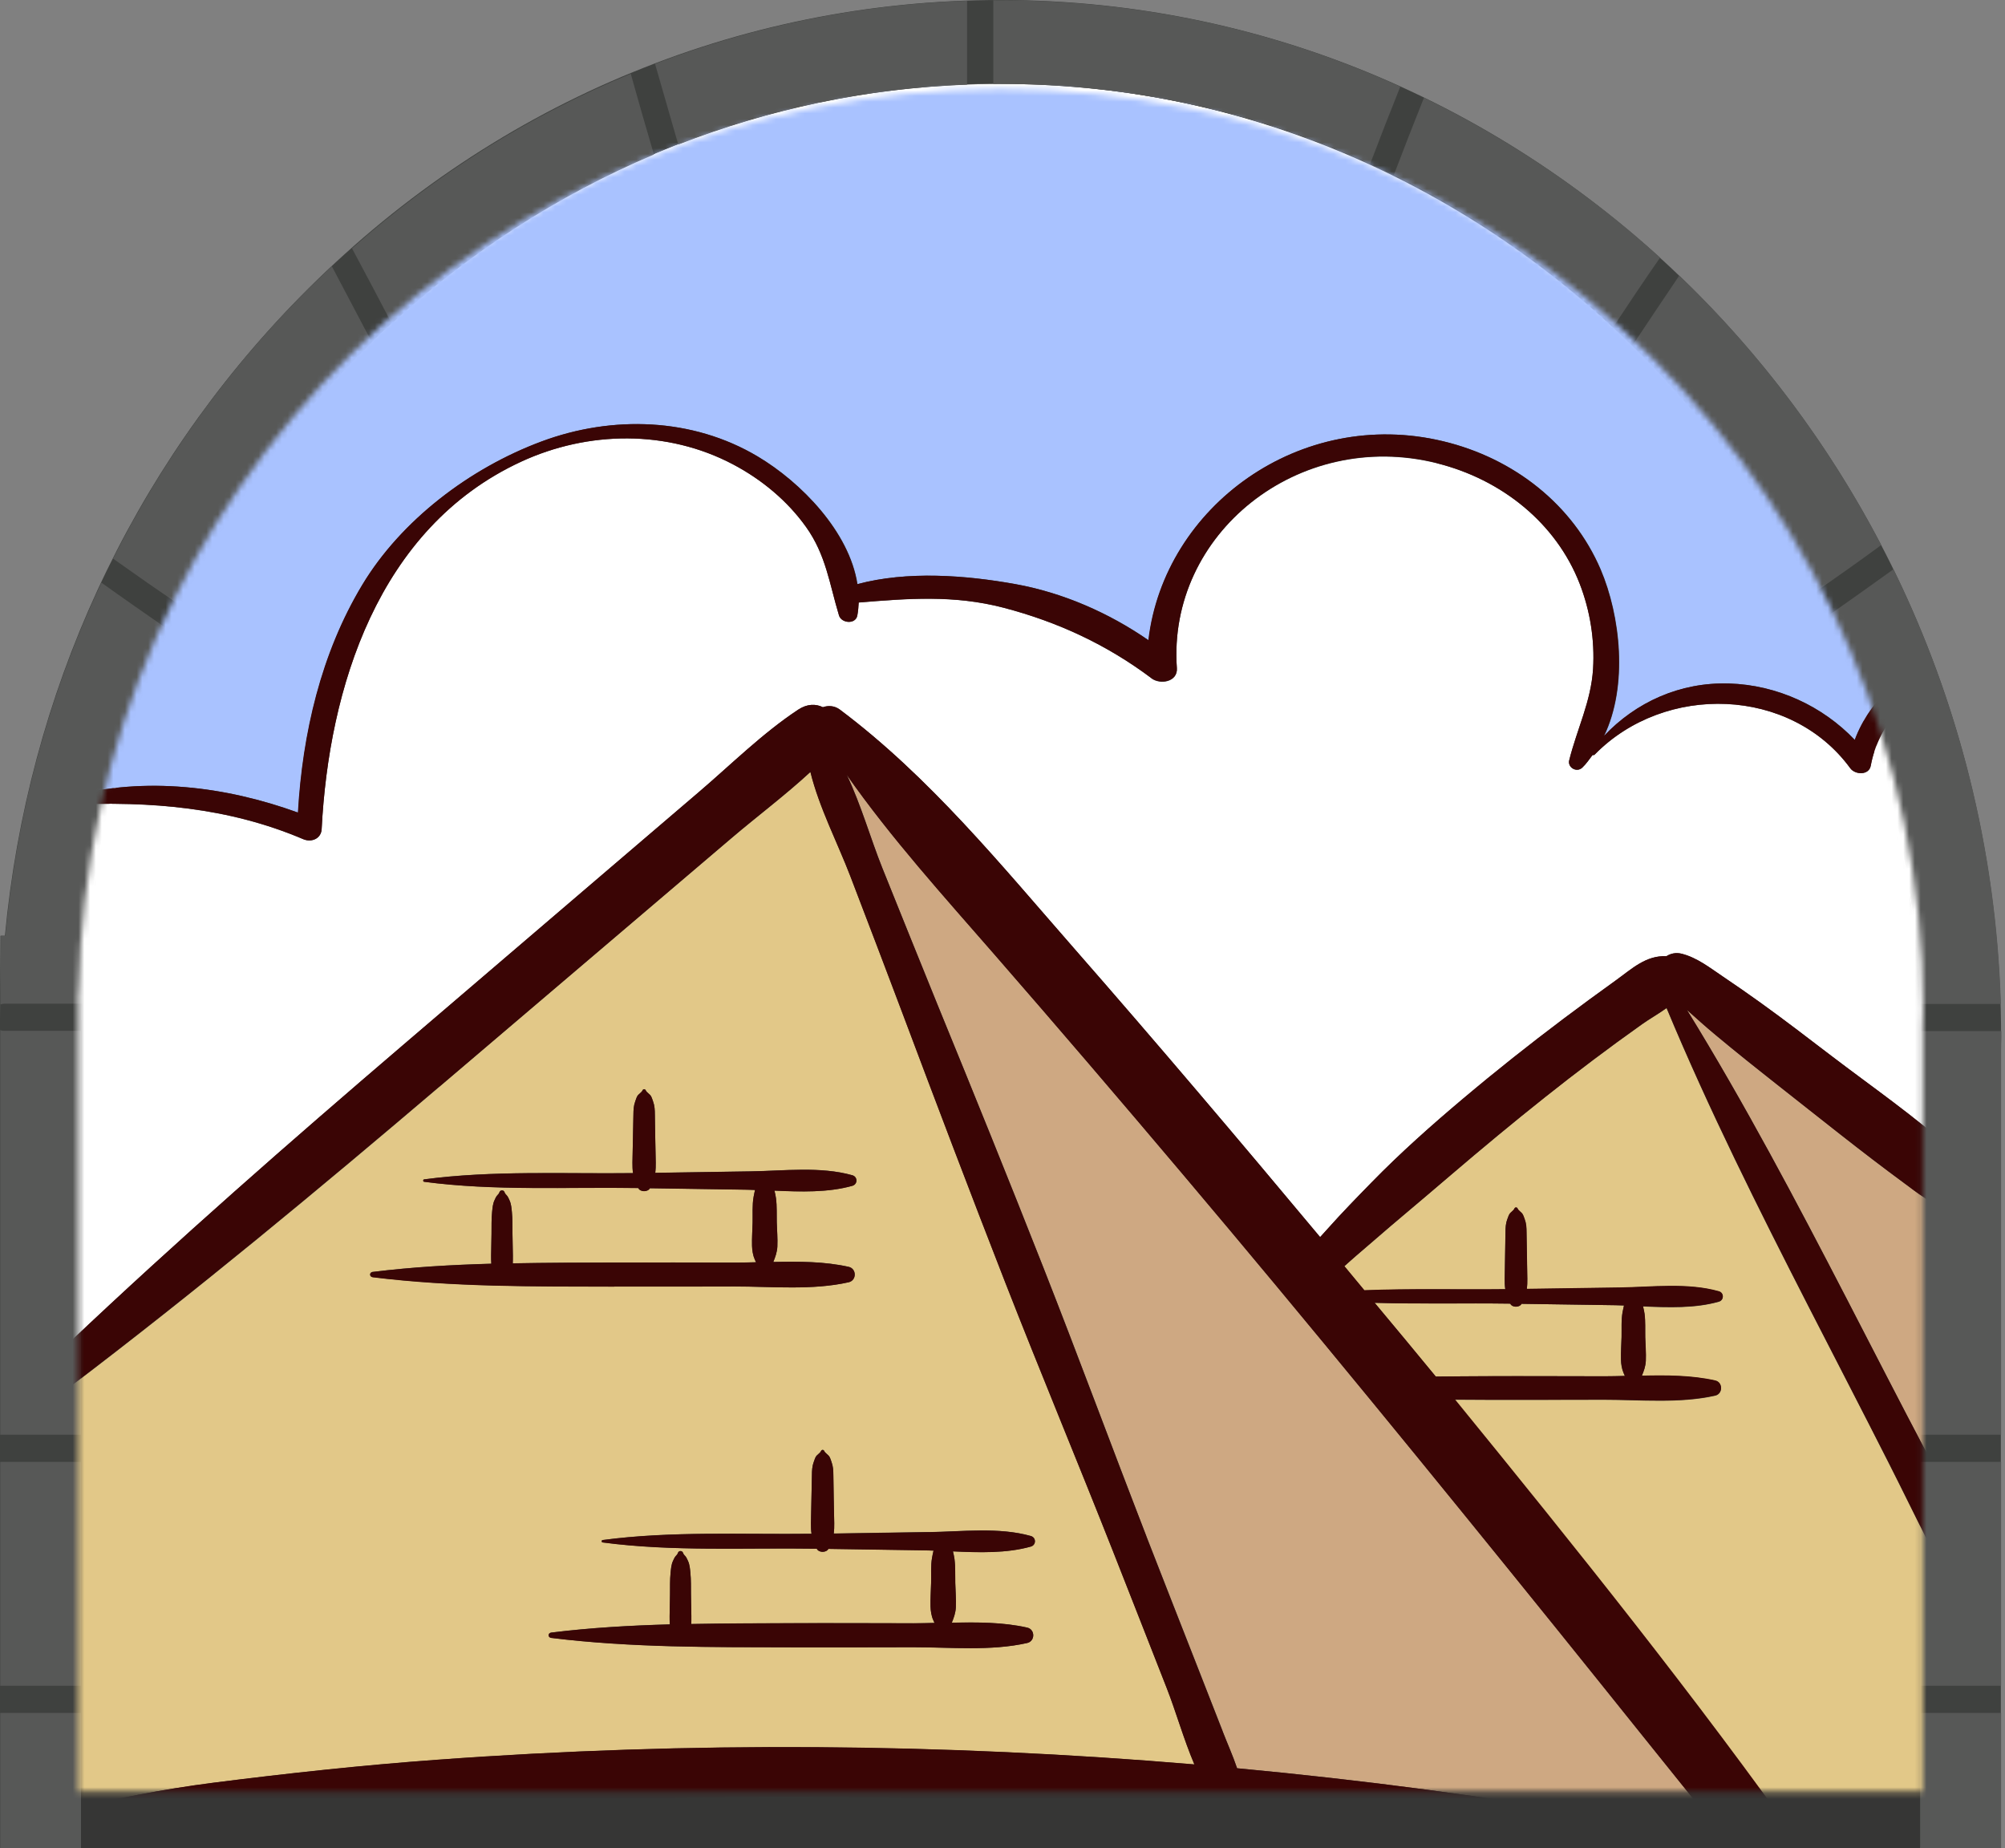 <svg width="345" height="318" viewBox="0 0 345 318" fill="none" xmlns="http://www.w3.org/2000/svg">
<rect x="0" y="0" width="345" height="318" fill="#808080" stroke="none"/>
<path d="M13.935 317.958H330.396V181.661C330.396 180.617 330.477 179.532 330.477 178.447C330.477 87.888 259.597 14.44 172.206 14.44C84.814 14.44 15.586 86.261 14.015 175.443H13.935V178.406C13.935 178.406 13.935 178.447 13.935 178.489C13.935 178.489 13.935 178.531 13.935 178.573V318V317.958Z" fill="#363635"/>
<g style="mix-blend-mode:screen">
<path d="M172.206 17.82C252.872 17.82 319.482 80.168 329.591 160.92C321.134 78.582 253.919 14.44 172.206 14.44C90.493 14.44 23.238 78.665 14.861 161.087C24.889 80.293 91.499 17.82 172.206 17.82Z" fill="white"/>
</g>
<path d="M0.04 317.958H13.934V178.531C13.934 178.531 13.934 178.489 13.934 178.447C13.934 178.447 13.934 178.406 13.934 178.364V175.401H14.015C15.585 86.219 85.781 14.398 172.205 14.398C258.63 14.398 330.477 87.847 330.477 178.406C330.477 179.491 330.436 180.534 330.396 181.619V317.917H344.29V181.744C344.29 181.41 344.29 181.118 344.29 180.784C344.29 179.991 344.33 179.198 344.33 178.406C344.33 80.043 267.088 0 172.165 0C126.738 0 83.888 18.195 51.509 51.206C22.432 80.835 4.752 119.396 0.846 161.003H0.081L0 175.401V178.113V178.406C0 178.489 0 178.572 0 178.614V317.875L0.04 317.958Z" fill="#3F413F"/>
<path d="M0.041 246.847H13.934V178.531C13.934 178.531 13.934 178.489 13.934 178.447C13.934 178.447 13.934 178.406 13.934 178.364V177.362H0.725C0.484 177.362 0.242 177.321 0.041 177.237V178.406C0.041 178.406 0.041 178.573 0.041 178.614V246.763V246.847Z" fill="#575857"/>
<path d="M13.934 251.521H0.041V290.039H13.934V251.521Z" fill="#575857"/>
<path d="M13.934 294.713H0.041V317.958H13.934V294.713Z" fill="#575857"/>
<path d="M108.534 12.687C91.217 19.823 75.028 29.922 60.57 42.734C62.865 47.032 65.161 51.331 67.416 55.671C80.666 43.527 95.889 33.636 112.521 26.583C111.152 21.951 109.823 17.319 108.534 12.687Z" fill="#575857"/>
<path d="M112.723 11.017C114.052 15.65 115.381 20.282 116.71 24.872C132.255 18.821 148.968 15.191 166.406 14.565V0.125C147.841 0.751 129.758 4.465 112.723 10.976V11.017Z" fill="#575857"/>
<path d="M31.131 104.289C39.507 87.221 50.663 71.863 63.993 58.884C61.698 54.544 59.402 50.162 57.106 45.822C55.214 47.575 53.361 49.369 51.549 51.206C38.46 64.518 27.707 79.709 19.452 96.109C23.318 98.864 27.224 101.576 31.131 104.247V104.289Z" fill="#575857"/>
<path d="M17.438 100.283C8.538 119.187 2.9 139.678 0.926 161.003H0.161L0.081 172.813C0.282 172.772 0.524 172.688 0.765 172.688H14.176C14.941 149.777 20.257 128.076 29.157 108.462C25.251 105.75 21.345 103.037 17.438 100.241V100.283Z" fill="#575857"/>
<path d="M245.018 16.818C243.246 21.242 241.515 25.707 239.823 30.131C253.637 36.891 266.403 45.655 277.679 56.13C280.297 52.165 282.955 48.201 285.653 44.32C273.531 33.302 259.839 24.038 245.059 16.818H245.018Z" fill="#575857"/>
<path d="M240.951 14.898C219.888 5.342 196.651 0.042 172.206 0.042C171.763 0.042 171.36 0.042 170.917 0.042V14.439C171.36 14.439 171.763 14.439 172.206 14.439C194.799 14.439 216.304 19.364 235.756 28.211C237.447 23.746 239.179 19.322 240.951 14.898Z" fill="#575857"/>
<path d="M314.287 106.125C323.872 126.324 329.591 148.859 330.396 172.73H344.29C343.485 145.896 336.88 120.565 325.805 97.946C321.979 100.7 318.153 103.413 314.287 106.125Z" fill="#575857"/>
<path d="M312.233 101.952C316.1 99.24 319.926 96.569 323.711 93.772C314.61 76.37 302.85 60.721 288.956 47.408C286.258 51.373 283.64 55.337 280.982 59.302C293.507 71.613 304.098 85.969 312.233 101.91V101.952Z" fill="#575857"/>
<path d="M330.436 246.847H344.33V181.786C344.33 181.452 344.33 181.16 344.33 180.826C344.33 180.033 344.371 179.24 344.371 178.447C344.371 178.114 344.371 177.738 344.371 177.404H330.477C330.477 177.78 330.477 178.114 330.477 178.447C330.477 179.532 330.436 180.576 330.396 181.661V246.847H330.436Z" fill="#575857"/>
<path d="M344.331 251.521H330.437V290.039H344.331V251.521Z" fill="#575857"/>
<path d="M344.331 294.713H330.437V317.958H344.331V294.713Z" fill="#575857"/>
<mask id="mask0_1_3091" style="mask-type:luminance" maskUnits="userSpaceOnUse" x="13" y="15" width="318" height="294">
<path d="M13.477 308.27H330.832V176.719C330.848 175.69 330.911 174.676 330.911 173.63C330.911 86.215 259.848 15.339 172.186 15.339C84.524 15.339 15.113 84.631 13.54 170.715H13.461V173.567C13.461 173.567 13.461 173.614 13.461 173.63C13.461 173.662 13.461 173.678 13.461 173.709V308.27H13.477Z" fill="white"/>
</mask>
<g mask="url(#mask0_1_3091)">
<path d="M11.856 243.208C11.789 276.381 11.689 235.366 11.588 268.539C11.538 282.86 11.572 297.165 11.338 311.47C19.672 309.522 28.006 307.842 36.708 306.733C49.534 305.102 62.411 303.708 75.321 302.773C118.645 299.605 162.236 299.921 205.526 303.581C203.672 299.224 202.353 294.472 200.75 290.401C197.66 282.543 194.587 274.686 191.497 266.844C185.418 251.446 179.038 236.142 173.008 220.728C166.996 205.33 161.134 189.869 155.322 174.407C152.365 166.518 149.342 158.66 146.336 150.787C144.182 145.147 140.958 138.937 139.455 132.822C135.146 136.814 130.269 140.458 125.843 144.228L109.109 158.47C97.952 167.959 86.795 177.464 75.639 186.954C54.762 204.712 33.751 222.154 11.872 238.756C11.872 240.245 11.872 241.735 11.872 243.224L11.856 243.208ZM159.848 263.596C165.56 263.517 171.856 262.709 177.368 264.262C178.32 264.531 178.32 265.814 177.368 266.083C173.175 267.272 168.499 267.113 163.973 266.907C164.073 267.351 164.19 267.81 164.24 268.238C164.407 269.584 164.34 270.994 164.374 272.357C164.407 273.735 164.541 275.145 164.474 276.539C164.424 277.49 164.123 278.329 163.773 279.185C168.148 279.09 172.574 279.09 176.75 280.024C178.136 280.341 178.136 282.353 176.75 282.67C170.47 284.096 163.606 283.398 157.192 283.398C150.261 283.398 143.347 283.43 136.415 283.414C122.503 283.383 108.674 283.494 94.862 281.798C94.244 281.719 94.244 280.959 94.862 280.88C101.66 280.04 108.44 279.66 115.255 279.47C115.221 278.994 115.221 278.519 115.221 278.028C115.238 276.792 115.271 275.541 115.288 274.305C115.305 273.07 115.271 271.818 115.388 270.582C115.455 269.87 115.505 269.157 115.823 268.507C115.923 268.301 116.023 268.048 116.157 267.858C116.374 267.557 116.541 267.509 116.658 267.161C116.791 266.749 117.392 266.749 117.526 267.161C117.643 267.509 117.81 267.557 118.027 267.858C118.161 268.048 118.261 268.301 118.361 268.507C118.678 269.157 118.712 269.885 118.795 270.582C118.929 271.818 118.879 273.07 118.896 274.305C118.912 275.541 118.946 276.792 118.962 278.028C118.962 278.503 118.962 278.947 118.946 279.406C124.758 279.295 130.587 279.28 136.415 279.264C143.347 279.232 150.261 279.264 157.192 279.28C158.378 279.28 159.58 279.248 160.8 279.216C160.733 279.058 160.649 278.884 160.583 278.725C160.265 278.028 160.148 277.141 160.115 276.381C160.081 275.05 160.182 273.687 160.215 272.357C160.249 270.931 160.132 269.394 160.382 267.984C160.449 267.588 160.549 267.176 160.633 266.78C160.132 266.765 159.631 266.749 159.146 266.733C153.618 266.654 148.073 266.559 142.545 266.479C142.177 267.161 140.875 267.161 140.541 266.448C140.507 266.448 140.474 266.448 140.441 266.448C128.299 266.258 115.739 266.971 103.697 265.371C103.48 265.339 103.48 264.99 103.697 264.959C115.472 263.39 127.731 264.024 139.639 263.881C139.555 263.279 139.539 262.677 139.539 262.06C139.555 260.681 139.589 259.319 139.622 257.941C139.639 256.562 139.672 255.2 139.706 253.822C139.706 252.998 139.739 252.285 140.023 251.525C140.14 251.24 140.223 250.907 140.374 250.638C140.591 250.257 141.109 250.02 141.276 249.64C141.393 249.386 141.727 249.386 141.827 249.64C141.994 250.02 142.512 250.273 142.729 250.638C142.879 250.907 142.979 251.24 143.079 251.525C143.363 252.301 143.38 253.014 143.397 253.822C143.413 255.2 143.447 256.562 143.464 257.941C143.48 259.319 143.514 260.681 143.547 262.06C143.547 262.646 143.547 263.248 143.464 263.834C148.925 263.755 154.386 263.675 159.848 263.58V263.596ZM64.148 218.827C70.946 217.988 77.726 217.608 84.541 217.417C84.507 216.942 84.507 216.467 84.507 215.976C84.524 214.74 84.557 213.489 84.574 212.253C84.591 211.017 84.557 209.766 84.674 208.53C84.741 207.817 84.791 207.104 85.108 206.455C85.209 206.249 85.309 205.996 85.442 205.805C85.66 205.504 85.827 205.457 85.944 205.108C86.077 204.696 86.678 204.696 86.812 205.108C86.929 205.457 87.096 205.504 87.313 205.805C87.447 205.98 87.547 206.249 87.647 206.455C87.964 207.104 87.998 207.833 88.081 208.53C88.215 209.766 88.165 211.017 88.181 212.253C88.198 213.489 88.232 214.74 88.248 215.976C88.248 216.451 88.248 216.895 88.232 217.354C94.044 217.243 99.873 217.227 105.701 217.211C112.633 217.196 119.547 217.211 126.478 217.227C127.664 217.227 128.866 217.196 130.086 217.164C130.019 217.006 129.935 216.831 129.868 216.673C129.551 215.976 129.434 215.089 129.401 214.328C129.367 212.998 129.468 211.635 129.501 210.304C129.534 208.879 129.418 207.342 129.668 205.932C129.735 205.536 129.835 205.124 129.919 204.728C129.418 204.712 128.916 204.696 128.432 204.681C122.904 204.601 117.359 204.506 111.831 204.427C111.463 205.108 110.161 205.108 109.827 204.395C109.793 204.395 109.76 204.395 109.726 204.395C97.585 204.205 85.025 204.918 72.983 203.318C72.766 203.287 72.766 202.938 72.983 202.906C84.758 201.338 97.017 201.972 108.925 201.829C108.841 201.227 108.825 200.625 108.825 200.007C108.858 198.629 108.875 197.267 108.908 195.888C108.941 194.51 108.958 193.148 108.992 191.77C108.992 190.946 109.025 190.233 109.309 189.473C109.426 189.187 109.509 188.855 109.66 188.585C109.877 188.205 110.395 187.968 110.562 187.587C110.678 187.334 111.012 187.334 111.113 187.587C111.28 187.968 111.797 188.221 112.015 188.585C112.165 188.855 112.265 189.187 112.365 189.473C112.649 190.249 112.666 190.962 112.683 191.77C112.699 193.148 112.733 194.51 112.749 195.888C112.783 197.267 112.8 198.629 112.833 200.007C112.833 200.593 112.833 201.195 112.749 201.782C118.211 201.702 123.672 201.623 129.134 201.528C134.846 201.449 141.142 200.641 146.653 202.193C147.605 202.463 147.605 203.746 146.653 204.015C142.461 205.203 137.785 205.045 133.259 204.839C133.359 205.283 133.476 205.742 133.526 206.17C133.693 207.516 133.626 208.926 133.66 210.289C133.693 211.667 133.827 213.077 133.76 214.471C133.71 215.421 133.409 216.261 133.058 217.116C137.434 217.021 141.86 217.021 146.036 217.956C147.422 218.273 147.422 220.285 146.036 220.602C139.756 222.027 132.891 221.33 126.478 221.33C119.547 221.33 112.633 221.362 105.701 221.346C91.789 221.315 77.96 221.425 64.148 219.73C63.53 219.651 63.53 218.891 64.148 218.812V218.827Z" fill="#E2C888"/>
<path d="M210.387 297.878C211.205 299.985 212.157 302.092 212.875 304.231C234.554 306.258 256.149 309.11 277.577 312.817C283.957 313.926 290.404 315.066 296.85 316.255C287.08 304.246 277.46 292.143 267.74 280.088C246.596 253.885 225.318 227.826 203.573 202.083C192.85 189.393 182.044 176.768 171.138 164.237C162.42 154.225 153.334 144.197 145.719 133.329C148.19 138.494 149.844 144.403 151.831 149.345C154.988 157.171 158.128 165.013 161.318 172.839C167.464 187.873 173.577 202.922 179.522 218.035C185.585 233.418 191.297 248.927 197.276 264.341C200.216 271.897 203.188 279.454 206.145 286.995C207.564 290.622 208.984 294.25 210.403 297.878H210.387Z" fill="#CEA882"/>
<path d="M279.18 225.782C279.247 225.402 279.347 225.006 279.431 224.61C278.946 224.61 278.462 224.578 277.978 224.562C272.583 224.483 267.205 224.404 261.81 224.324C261.443 224.99 260.19 224.99 259.856 224.293C259.823 224.293 259.79 224.293 259.773 224.293C252.107 224.182 244.291 224.372 236.524 224.15C240.048 228.364 243.556 232.594 247.046 236.839C249.986 236.824 252.909 236.776 255.848 236.776C262.595 236.76 269.343 236.776 276.074 236.792C277.226 236.792 278.412 236.76 279.581 236.729C279.514 236.57 279.431 236.412 279.364 236.237C279.063 235.556 278.93 234.685 278.913 233.956C278.879 232.657 278.98 231.342 279.013 230.043C279.046 228.649 278.93 227.16 279.18 225.798V225.782Z" fill="#E2C888"/>
<path d="M310.879 319.011C319.631 320.849 328.333 322.892 336.783 325.443C336.75 321.229 336.75 317.031 336.717 312.817C336.633 299.526 336.566 286.234 336.483 272.959C334.562 270.884 333.259 268.301 331.973 265.719C329.635 261.077 327.364 256.404 325.009 251.763C320.466 242.78 315.823 233.845 311.23 224.879C302.529 207.881 294.078 191.009 286.762 173.457C285.343 174.47 283.773 175.358 282.554 176.229C279.714 178.241 276.892 180.3 274.119 182.391C268.524 186.589 263.08 190.946 257.702 195.397C252.174 199.96 246.779 204.649 241.301 209.259C238.629 211.493 236.023 213.806 233.351 216.071C232.666 216.641 231.998 217.259 231.313 217.877C232.466 219.255 233.602 220.649 234.754 222.027C242.821 221.695 250.988 221.932 259.005 221.837C258.921 221.251 258.904 220.665 258.904 220.063C258.921 218.732 258.954 217.386 258.971 216.055C258.988 214.724 259.021 213.378 259.038 212.047C259.038 211.255 259.071 210.558 259.355 209.798C259.456 209.512 259.539 209.196 259.706 208.942C259.923 208.578 260.424 208.34 260.575 207.96C260.675 207.706 261.009 207.706 261.126 207.96C261.293 208.34 261.794 208.578 261.994 208.942C262.144 209.196 262.228 209.528 262.345 209.798C262.629 210.558 262.646 211.239 262.662 212.047C262.679 213.378 262.712 214.724 262.729 216.055C262.746 217.386 262.779 218.732 262.796 220.063C262.796 220.633 262.796 221.22 262.712 221.79C268.04 221.711 273.351 221.631 278.679 221.552C284.241 221.473 290.37 220.681 295.748 222.202C296.666 222.455 296.666 223.723 295.748 223.976C291.673 225.132 287.113 224.974 282.704 224.784C282.804 225.212 282.904 225.655 282.971 226.083C283.138 227.398 283.071 228.776 283.088 230.091C283.122 231.437 283.238 232.816 283.188 234.162C283.155 235.081 282.854 235.905 282.504 236.729C286.762 236.634 291.071 236.634 295.13 237.552C296.466 237.853 296.466 239.834 295.13 240.135C289.017 241.513 282.32 240.848 276.074 240.848C269.326 240.848 262.579 240.879 255.848 240.863C253.994 240.863 252.14 240.848 250.286 240.832C271.096 266.384 291.773 292.112 310.763 318.9C310.796 318.948 310.813 319.011 310.846 319.058L310.879 319.011Z" fill="#E2C888"/>
<path d="M295.18 178.051C293.51 176.657 291.907 175.215 290.287 173.773C300.274 189.964 309.042 206.613 317.777 223.485C322.404 232.42 326.98 241.386 331.69 250.289C333.243 253.22 334.83 256.151 336.399 259.066C336.399 258.289 336.399 257.529 336.399 256.753C336.266 234.099 336.149 219.873 336.049 208.404C332.959 207.722 329.652 205.029 327.731 203.619C320.266 198.138 313.067 192.324 305.786 186.605C302.211 183.801 298.671 180.981 295.197 178.067L295.18 178.051Z" fill="#CEA882"/>
<path d="M198.111 116.679C190.462 110.945 182.061 107.016 172.658 104.56C164.14 102.343 156.224 102.976 147.756 103.673C147.723 104.418 147.656 105.162 147.522 105.891C147.238 107.475 144.783 107.269 144.366 105.891C142.729 100.489 142.128 95.499 138.704 90.683C135.514 86.2 131.121 82.525 126.144 79.911C114.854 73.938 101.209 74.097 89.651 79.451C64.933 90.889 56.583 118.549 55.347 142.66C55.263 144.276 53.643 145.005 52.173 144.387C39.313 138.921 25.885 137.828 12.04 138.462C11.989 169.322 11.923 200.197 11.873 231.057C30.528 213.394 49.852 196.49 69.443 179.73C80.833 169.987 92.207 160.26 103.597 150.518L120.299 136.244C125.86 131.492 131.238 126.137 137.384 122.081C138.904 121.083 140.391 121.083 141.593 121.685C142.495 121.369 143.597 121.416 144.516 122.097C159.948 133.662 172.291 148.886 184.8 163.159C199.147 179.54 213.226 196.158 227.155 212.855C227.589 212.38 228.023 211.889 228.458 211.413C230.879 208.689 233.435 206.075 235.99 203.461C240.934 198.391 246.328 193.591 251.773 189.013C257.385 184.292 263.147 179.73 269.026 175.294C271.982 173.076 274.955 170.89 277.961 168.736C280.8 166.708 283.189 164.379 286.746 164.522C287.464 164.062 288.383 163.84 289.402 164.11C292.074 164.791 294.278 166.565 296.5 168.054C298.654 169.496 300.775 170.985 302.88 172.49C307.055 175.484 311.097 178.605 315.172 181.71C322.12 187.017 329.485 192.086 335.965 197.932C335.815 181.013 335.715 166.534 335.748 129.305C335.748 124.965 335.748 120.608 335.748 116.268C328.617 118.565 323.205 124.6 321.903 131.745C321.602 133.424 319.23 133.329 318.379 132.189C308.141 118.169 286.479 117.503 274.404 129.828C274.303 129.939 274.17 129.939 274.036 129.907C273.468 130.652 272.951 131.428 272.266 132.078C271.28 133.012 269.71 132.046 270.011 130.826C271.347 125.456 273.769 120.735 274.12 115.095C274.42 110.121 273.619 105.067 271.798 100.394C267.756 90.034 258.42 82.493 247.23 79.705C223.447 73.764 200.85 91.84 202.504 114.984C202.671 117.313 199.681 117.883 198.111 116.711V116.679Z" fill="white"/>
<path d="M12.24 -39.045C12.34 -29.699 12.273 -20.352 12.257 -11.005C12.257 -6.981 12.257 -2.942 12.257 1.082C16.482 -3.956 22.762 -6.68 29.827 -5.445C34.269 -4.669 37.793 -2.546 40.967 0.401C44.273 3.474 46.795 3.585 51.104 2.381C53.376 1.747 55.647 1.161 58.002 0.797C75.839 -2.007 94.729 4.219 106.787 17.019C108.19 18.508 107.221 20.805 105.084 20.916C74.102 22.342 43.171 24.306 12.24 26.35C12.24 32.29 12.24 38.247 12.223 44.188C12.173 75.126 12.106 106.081 12.056 137.02C25.017 133.583 38.846 135.294 51.305 139.809C52.09 126.248 55.246 112.466 62.378 100.616C69.042 89.558 80.8 80.56 93.226 75.95C105.384 71.435 119.18 71.863 130.37 78.517C137.869 82.968 146.169 91.507 147.556 100.505C156.157 98.192 166.178 98.953 174.696 100.489C182.913 101.963 190.846 105.448 197.643 110.153C200.349 87.135 223.765 70.01 248.349 75.919C260.558 78.849 270.679 86.865 275.439 97.97C278.846 105.955 280.199 117.979 276.024 126.628C281.518 120.814 289.084 117.345 297.552 117.598C305.869 117.852 313.669 121.511 319.18 127.309C321.836 120.165 328.116 114.731 335.765 112.64C335.782 84.727 335.798 56.829 335.815 28.916C335.815 18.698 335.815 8.48 335.815 -1.738C332.592 -0.059 328.8 1.003 325.427 1.684C320.65 2.666 315.69 2.935 310.813 2.429C292.909 0.575 278.128 -11.164 273.201 -27.639C270.278 -37.398 270.863 -52.97 278.963 -60.875C276.224 -60.859 273.485 -60.812 270.763 -60.796C226.721 -60.654 182.696 -60.654 138.654 -60.669C116.457 -60.669 94.278 -60.59 72.082 -60.828C60.825 -60.955 49.535 -60.907 38.278 -61.224C29.075 -61.477 20.24 -62.412 11.255 -63.426C12.708 -55.426 12.207 -47.14 12.29 -39.045H12.24ZM309.326 24.259C309.393 23.292 309.744 22.421 310.045 21.502C310.295 20.742 311.581 20.425 311.982 21.264C312.383 22.12 312.884 22.959 313.084 23.878C313.285 24.86 313.552 25.843 313.619 26.841C313.685 27.775 313.786 28.71 313.819 29.629C313.819 30.041 313.769 30.453 313.719 30.865C313.602 31.704 313.452 32.338 312.75 32.813C312.483 33.082 312.149 33.32 311.748 33.32C311.347 33.32 311.03 33.13 310.763 32.877C309.677 32.29 309.41 30.706 309.326 29.629C309.26 28.742 309.226 27.839 309.176 26.936C309.126 26.049 309.26 25.146 309.326 24.243V24.259ZM267.573 20.488C268.792 18.175 270.378 16.052 272.383 14.31C273.435 13.407 274.571 12.567 275.74 11.823C276.324 11.443 276.909 11.126 277.577 10.856C277.911 10.714 278.262 10.571 278.612 10.46C279.247 10.27 279.798 10.365 280.399 10.603C281.051 10.872 281.318 11.759 281.151 12.345C280.884 13.248 280.065 13.645 279.314 14.12C278.796 14.453 278.262 14.722 277.744 15.023C277.226 15.324 276.708 15.641 276.207 15.989C276.057 16.084 275.923 16.179 275.79 16.29C275.756 16.306 275.389 16.575 275.556 16.448C275.723 16.322 275.372 16.591 275.339 16.623C275.222 16.718 275.105 16.797 275.005 16.892C273.168 18.349 271.347 19.981 269.928 21.787C269.493 22.342 268.775 22.627 268.074 22.247C267.422 21.882 267.255 21.106 267.589 20.488H267.573ZM265.619 -12.589C266.136 -10.784 263.631 -10.197 262.328 -9.928C260.758 -9.611 259.188 -9.294 257.619 -8.978C254.562 -8.36 251.472 -7.995 248.366 -7.583C246.763 -7.378 246.061 -9.453 247.681 -9.944C250.654 -10.847 253.577 -11.766 256.616 -12.447C258.186 -12.795 259.74 -13.144 261.31 -13.508C262.662 -13.809 265.117 -14.395 265.635 -12.605L265.619 -12.589ZM240.366 -42.641C242.888 -43.433 245.276 -44.463 247.781 -45.334C249.001 -45.762 250.236 -46.079 251.489 -46.38C252.875 -46.697 254.328 -47.156 255.765 -47.093C256.767 -47.045 257.685 -46.459 257.953 -45.509C258.203 -44.653 257.802 -43.465 256.917 -43.085C255.564 -42.499 254.178 -42.372 252.725 -42.182C251.305 -41.992 249.886 -41.833 248.449 -41.786C247.13 -41.738 245.794 -41.643 244.491 -41.738C243.155 -41.833 241.869 -41.77 240.533 -41.707C239.932 -41.675 239.865 -42.499 240.399 -42.657L240.366 -42.641Z" fill="#A9C2FF"/>
<path d="M57.902 5.47C54.128 6.12 50.353 7.846 46.479 7.815C42.704 7.783 40.7 5.359 38.378 2.856C31.397 -4.684 19.456 -4.653 12.257 2.334C12.257 9.019 12.257 15.704 12.241 22.405C41.351 20.726 70.462 18.952 99.522 16.75C88.249 7.371 72.867 2.92 57.902 5.486V5.47Z" fill="white"/>
<path d="M346.938 -14.506C346.938 -23.853 346.838 -33.2 346.721 -42.546C346.604 -51.798 347.222 -61.461 343.782 -70.269C342.963 -72.36 339.756 -72.36 338.938 -70.269C338.621 -69.446 338.354 -68.622 338.103 -67.798C329.969 -70.459 321.418 -70.824 312.667 -71.125C301.41 -71.505 290.136 -71.521 278.863 -71.552C256.666 -71.616 234.487 -71.727 212.291 -71.727C168.265 -71.727 124.207 -72.123 80.182 -71.632C67.889 -71.505 55.597 -71.362 43.321 -71.236C37.175 -71.172 31.029 -70.935 24.883 -70.634C19.639 -70.38 14.628 -69.541 9.518 -68.844C7.28 -71.521 1.601 -71.046 0.599 -67.37C-1.622 -59.259 -1.188 -50.958 -1.288 -42.657C-1.372 -34.514 -1.355 -26.372 -1.355 -18.229C-1.355 -1.643 -1.355 14.944 -1.322 31.53C-1.255 64.703 -1.205 97.875 -1.138 131.048C-1.021 197.394 -0.921 189.536 -0.704 255.881C-0.637 275.383 -0.821 294.9 -0.437 314.401C-2.023 314.987 -1.89 317.348 -0.353 317.728C0.014 333.791 0.799 349.823 2.486 365.823C2.369 365.887 2.252 365.934 2.135 366.014C0.432 367.122 0.432 368.976 2.135 370.069C6.161 372.683 10.921 372.683 15.781 372.889C21.225 373.111 26.72 373.047 32.165 373.095C43.438 373.206 54.695 373.222 65.969 373.237C88.165 373.269 110.361 373.301 132.558 373.332C176.599 373.396 220.658 373.428 264.7 373.428C276.992 373.428 289.284 373.459 301.577 373.428C313.752 373.396 326.579 373.982 338.186 370.449C338.604 370.323 338.921 370.132 339.205 369.911C339.656 372.271 343.264 372.255 343.598 369.784C345.235 357.633 345.702 345.403 345.869 333.174C346.571 332.017 346.654 330.56 345.919 329.372C345.953 325.966 345.986 322.56 346.003 319.154C346.103 302.583 346.187 285.997 346.287 269.41C346.47 235.952 346.671 276.682 346.855 243.224C347.239 176.007 347.022 108.79 346.971 41.558L346.938 -14.506ZM285.293 -60.938C292.725 -61.002 300.14 -61.034 307.573 -61.145C317.577 -61.287 327.798 -61.398 337.251 -64.313C336.082 -58.372 336.266 -52.289 336.099 -46.158C335.865 -37.73 335.898 -29.271 335.832 -20.843C335.798 -16.106 335.798 -11.37 335.798 -6.633C331.64 -5.033 327.798 -3.179 323.239 -2.403C318.445 -1.595 313.418 -1.611 308.642 -2.451C299.055 -4.13 290.353 -8.993 284.575 -16.502C279.063 -23.663 276.107 -32.55 276.491 -41.406C276.792 -48.154 279.431 -56.519 285.31 -60.938H285.293ZM247.23 79.689C258.42 82.477 267.756 90.018 271.798 100.378C273.618 105.052 274.42 110.105 274.12 115.08C273.769 120.703 271.347 125.424 270.011 130.811C269.71 132.03 271.297 132.981 272.266 132.062C272.95 131.413 273.468 130.636 274.036 129.892C274.17 129.923 274.303 129.923 274.403 129.812C286.479 117.488 308.141 118.153 318.379 132.173C319.214 133.329 321.585 133.424 321.903 131.729C323.205 124.585 328.6 118.565 335.748 116.252C335.748 120.593 335.748 124.949 335.748 129.29C335.731 166.518 335.815 180.997 335.965 197.916C329.485 192.071 322.12 186.986 315.172 181.694C311.097 178.589 307.055 175.469 302.88 172.474C300.775 170.969 298.654 169.48 296.5 168.039C294.278 166.55 292.057 164.775 289.401 164.094C288.383 163.825 287.464 164.047 286.746 164.506C283.188 164.348 280.8 166.676 277.961 168.72C274.955 170.874 271.982 173.061 269.026 175.278C263.147 179.698 257.385 184.261 251.773 188.997C246.328 193.592 240.934 198.376 235.99 203.445C233.435 206.059 230.879 208.689 228.458 211.398C228.04 211.873 227.589 212.348 227.155 212.839C213.209 196.142 199.146 179.54 184.8 163.144C172.29 148.854 159.948 133.646 144.516 122.082C143.614 121.4 142.512 121.337 141.593 121.67C140.391 121.084 138.921 121.068 137.384 122.066C131.238 126.121 125.86 131.476 120.299 136.228L103.597 150.502C92.207 160.245 80.833 169.971 69.443 179.714C49.852 196.475 30.528 213.378 11.873 231.042C11.923 200.182 11.989 169.306 12.04 138.446C25.885 137.813 39.33 138.89 52.173 144.371C53.643 144.989 55.263 144.26 55.346 142.644C56.582 118.549 64.933 90.873 89.651 79.436C101.209 74.097 114.837 73.923 126.144 79.895C131.105 82.525 135.514 86.2 138.704 90.667C142.144 95.483 142.729 100.489 144.366 105.876C144.783 107.254 147.238 107.46 147.522 105.876C147.656 105.131 147.723 104.386 147.756 103.658C156.224 102.961 164.14 102.327 172.658 104.545C182.061 107 190.462 110.929 198.111 116.664C199.681 117.836 202.67 117.266 202.503 114.937C200.85 91.792 223.464 73.717 247.23 79.657V79.689ZM336.032 208.388C336.132 219.873 336.266 234.083 336.383 256.737C336.383 257.513 336.383 258.274 336.383 259.05C334.813 256.119 333.226 253.204 331.673 250.273C326.963 241.37 322.387 232.404 317.761 223.469C309.026 206.598 300.257 189.964 290.27 173.758C291.89 175.199 293.493 176.657 295.163 178.035C298.654 180.934 302.195 183.77 305.752 186.574C313.034 192.293 320.232 198.106 327.698 203.588C329.619 204.998 332.926 207.691 336.015 208.372L336.032 208.388ZM75.622 186.938C86.779 177.449 97.935 167.944 109.092 158.454L125.827 144.213C130.253 140.442 135.113 136.799 139.439 132.807C140.925 138.906 144.165 145.131 146.32 150.771C149.326 158.645 152.349 166.518 155.305 174.391C161.117 189.869 166.979 205.314 172.992 220.713C179.021 236.127 185.401 251.43 191.48 266.828C194.587 274.67 197.643 282.527 200.733 290.385C202.336 294.456 203.656 299.209 205.51 303.565C162.236 299.906 118.645 299.589 75.305 302.757C62.395 303.692 49.518 305.086 36.691 306.718C27.989 307.827 19.672 309.49 11.321 311.454C11.555 297.149 11.522 282.828 11.572 268.523C11.672 235.35 11.789 276.365 11.839 243.192C11.839 241.703 11.839 240.214 11.839 238.725C33.718 222.123 54.728 204.681 75.605 186.922L75.622 186.938ZM197.259 264.341C191.28 248.927 185.551 233.418 179.506 218.035C173.56 202.922 167.464 187.873 161.301 172.839C158.111 165.013 154.971 157.171 151.814 149.345C149.827 144.403 148.157 138.494 145.702 133.329C153.318 144.197 162.403 154.225 171.121 164.237C182.044 176.768 192.833 189.393 203.556 202.083C225.318 227.826 246.579 253.901 267.723 280.088C277.443 292.127 287.08 304.246 296.834 316.255C290.387 315.066 283.94 313.926 277.56 312.817C256.132 309.11 234.537 306.258 212.858 304.231C212.14 302.092 211.188 299.985 210.37 297.878C208.95 294.25 207.531 290.622 206.111 286.995C203.155 279.438 200.182 271.897 197.242 264.341H197.259ZM279.381 236.238C279.447 236.396 279.531 236.554 279.598 236.729C278.429 236.76 277.243 236.792 276.09 236.792C269.343 236.792 262.595 236.745 255.865 236.776C252.925 236.776 249.986 236.824 247.063 236.84C243.572 232.594 240.065 228.364 236.541 224.15C244.291 224.388 252.124 224.182 259.79 224.293C259.823 224.293 259.856 224.293 259.873 224.293C260.207 224.99 261.46 224.99 261.827 224.325C267.222 224.404 272.6 224.483 277.994 224.562C278.479 224.562 278.963 224.594 279.447 224.61C279.364 225.006 279.264 225.402 279.197 225.782C278.963 227.16 279.063 228.649 279.03 230.028C278.996 231.327 278.896 232.642 278.93 233.941C278.946 234.669 279.08 235.541 279.381 236.222V236.238ZM250.303 240.784C252.157 240.784 254.011 240.816 255.865 240.816C262.612 240.832 269.36 240.816 276.09 240.8C282.337 240.8 289.034 241.465 295.147 240.087C296.483 239.786 296.483 237.806 295.147 237.505C291.088 236.586 286.779 236.586 282.52 236.681C282.871 235.857 283.155 235.034 283.205 234.115C283.272 232.768 283.138 231.39 283.105 230.043C283.072 228.729 283.155 227.35 282.988 226.035C282.938 225.624 282.821 225.18 282.721 224.736C287.13 224.927 291.69 225.085 295.765 223.929C296.683 223.675 296.683 222.408 295.765 222.154C290.387 220.633 284.257 221.426 278.696 221.505C273.368 221.584 268.057 221.663 262.729 221.742C262.796 221.172 262.829 220.586 262.813 220.016C262.796 218.685 262.763 217.338 262.746 216.008C262.729 214.677 262.696 213.33 262.679 212C262.679 211.208 262.646 210.511 262.362 209.75C262.261 209.465 262.161 209.148 262.011 208.895C261.794 208.53 261.293 208.293 261.142 207.913C261.042 207.659 260.708 207.659 260.591 207.913C260.424 208.293 259.923 208.53 259.723 208.895C259.573 209.164 259.489 209.481 259.372 209.75C259.088 210.495 259.071 211.192 259.055 212C259.038 213.33 259.005 214.677 258.988 216.008C258.971 217.338 258.938 218.685 258.921 220.016C258.921 220.618 258.921 221.204 259.021 221.79C251.021 221.885 242.854 221.663 234.771 221.98C233.618 220.602 232.483 219.208 231.33 217.829C232.015 217.212 232.7 216.61 233.368 216.023C236.023 213.758 238.629 211.461 241.318 209.212C246.813 204.617 252.19 199.912 257.719 195.35C263.097 190.914 268.558 186.558 274.136 182.344C276.925 180.253 279.731 178.193 282.57 176.181C283.79 175.31 285.376 174.423 286.779 173.409C294.095 190.962 302.545 207.833 311.247 224.832C315.84 233.798 320.466 242.733 325.026 251.715C327.381 256.357 329.635 261.03 331.99 265.672C333.293 268.238 334.579 270.82 336.5 272.911C336.583 286.203 336.65 299.494 336.733 312.769C336.75 316.983 336.767 321.181 336.8 325.395C328.333 322.845 319.648 320.801 310.896 318.963C310.863 318.916 310.846 318.853 310.813 318.805C291.823 292.017 271.147 266.274 250.337 240.737L250.303 240.784ZM38.227 -61.224C49.484 -60.923 60.758 -60.954 72.031 -60.828C94.228 -60.59 116.407 -60.669 138.604 -60.669C182.645 -60.669 226.671 -60.669 270.712 -60.796C273.451 -60.796 276.191 -60.859 278.913 -60.875C270.813 -52.954 270.245 -37.382 273.151 -27.639C278.078 -11.164 292.859 0.575 310.763 2.429C315.623 2.936 320.583 2.65 325.376 1.684C328.75 0.987 332.541 -0.059 335.765 -1.738C335.765 8.48 335.765 18.698 335.765 28.916C335.748 56.829 335.731 84.727 335.715 112.64C328.065 114.731 321.786 120.181 319.13 127.309C313.619 121.527 305.819 117.852 297.502 117.598C289.034 117.345 281.468 120.814 275.973 126.628C280.132 117.995 278.796 105.955 275.389 97.971C270.629 86.865 260.525 78.849 248.299 75.919C223.731 70.01 200.299 87.135 197.593 110.153C190.796 105.448 182.863 101.963 174.645 100.489C166.128 98.969 156.107 98.192 147.505 100.505C146.119 91.507 137.819 82.968 130.32 78.517C119.13 71.863 105.334 71.42 93.175 75.95C80.749 80.576 68.992 89.558 62.328 100.616C55.196 112.45 52.04 126.248 51.255 139.809C38.795 135.278 24.966 133.583 12.006 137.021C12.056 106.066 12.123 75.127 12.173 44.188C12.173 38.247 12.173 32.29 12.19 26.35C43.121 24.306 74.052 22.342 105.033 20.916C107.171 20.821 108.14 18.524 106.737 17.019C94.695 4.219 75.789 -2.023 57.952 0.797C55.597 1.161 53.342 1.747 51.054 2.381C46.745 3.585 44.24 3.474 40.916 0.401C37.743 -2.546 34.219 -4.668 29.776 -5.445C22.712 -6.665 16.432 -3.94 12.207 1.082C12.207 -2.942 12.207 -6.981 12.207 -11.005C12.207 -20.352 12.273 -29.698 12.19 -39.045C12.106 -47.14 12.591 -55.41 11.154 -63.426C20.14 -62.428 28.975 -61.477 38.177 -61.224H38.227ZM12.24 22.389C12.24 15.704 12.24 9.019 12.257 2.318C19.455 -4.653 31.396 -4.684 38.378 2.841C40.699 5.344 42.703 7.783 46.478 7.799C50.353 7.831 54.127 6.104 57.902 5.454C72.866 2.888 88.249 7.34 99.522 16.718C70.445 18.904 41.351 20.694 12.24 22.373V22.389ZM338.17 365.649C327.999 362.544 317.376 362.909 306.687 362.719C295.431 362.528 284.14 362.671 272.884 362.671H206.295C162.253 362.671 118.194 362.782 74.152 362.845C61.86 362.861 49.568 362.845 37.276 362.956C31.129 363.019 24.983 363.019 18.837 363.13C15.513 363.194 11.956 363.13 8.632 363.685C10.186 348.144 10.887 332.587 11.221 316.999C18.737 316.476 26.253 315.938 33.785 315.146C44.708 313.989 55.63 312.833 66.587 311.993C88.85 310.266 111.13 309.205 133.459 309.157C178.353 309.062 223.247 312.595 267.489 319.819C279.598 321.799 291.673 324.049 303.664 326.583C314.754 328.912 325.761 331.779 336.867 334.045C337.034 344.691 337.435 355.32 338.654 365.903C338.487 365.823 338.337 365.728 338.136 365.665L338.17 365.649Z" fill="#3A0505"/>
<path d="M105.702 221.362C112.633 221.378 119.548 221.362 126.479 221.346C132.892 221.346 139.773 222.027 146.036 220.617C147.422 220.301 147.422 218.289 146.036 217.972C141.861 217.037 137.452 217.037 133.059 217.132C133.41 216.293 133.711 215.437 133.761 214.487C133.827 213.108 133.694 211.699 133.66 210.304C133.627 208.942 133.711 207.532 133.527 206.186C133.477 205.758 133.36 205.298 133.26 204.855C137.786 205.061 142.462 205.203 146.654 204.031C147.606 203.762 147.606 202.479 146.654 202.209C141.143 200.657 134.846 201.465 129.134 201.544C123.673 201.623 118.212 201.702 112.75 201.797C112.817 201.211 112.85 200.609 112.834 200.023C112.817 198.645 112.784 197.283 112.75 195.904C112.733 194.526 112.7 193.164 112.683 191.785C112.683 190.962 112.65 190.265 112.366 189.488C112.266 189.203 112.166 188.871 112.015 188.601C111.798 188.221 111.28 187.983 111.113 187.603C110.996 187.35 110.662 187.35 110.562 187.603C110.395 187.983 109.877 188.237 109.66 188.601C109.51 188.871 109.41 189.203 109.31 189.488C109.026 190.265 109.009 190.977 108.992 191.785C108.959 193.164 108.942 194.526 108.909 195.904C108.875 197.283 108.859 198.645 108.825 200.023C108.825 200.641 108.825 201.243 108.926 201.845C97.034 201.988 84.775 201.354 72.984 202.922C72.767 202.954 72.767 203.302 72.984 203.334C85.026 204.934 97.569 204.221 109.727 204.411C109.761 204.411 109.794 204.411 109.827 204.411C110.161 205.124 111.464 205.124 111.832 204.443C117.36 204.522 122.905 204.617 128.433 204.696C128.917 204.696 129.418 204.728 129.919 204.744C129.819 205.156 129.736 205.552 129.669 205.948C129.418 207.358 129.535 208.895 129.502 210.32C129.468 211.651 129.368 213.013 129.402 214.344C129.418 215.105 129.552 215.992 129.869 216.689C129.936 216.847 130.02 217.021 130.086 217.18C128.884 217.211 127.665 217.243 126.479 217.243C119.548 217.243 112.633 217.196 105.702 217.227C99.857 217.243 94.044 217.259 88.232 217.37C88.249 216.926 88.266 216.467 88.249 215.992C88.232 214.756 88.199 213.505 88.182 212.269C88.165 211.033 88.199 209.782 88.082 208.546C88.015 207.833 87.965 207.12 87.648 206.471C87.548 206.265 87.447 206.011 87.314 205.821C87.097 205.52 86.93 205.473 86.813 205.124C86.679 204.712 86.078 204.712 85.944 205.124C85.827 205.473 85.66 205.52 85.443 205.821C85.31 205.996 85.209 206.265 85.109 206.471C84.792 207.12 84.758 207.849 84.675 208.546C84.541 209.782 84.591 211.033 84.575 212.269C84.558 213.505 84.525 214.756 84.508 215.992C84.508 216.483 84.508 216.958 84.541 217.433C77.744 217.623 70.946 218.004 64.149 218.843C63.531 218.922 63.531 219.683 64.149 219.762C77.961 221.457 91.79 221.346 105.702 221.378V221.362Z" fill="#3A0505"/>
<path d="M143.547 262.075C143.514 260.697 143.497 259.335 143.464 257.957C143.447 256.578 143.413 255.216 143.397 253.838C143.397 253.014 143.363 252.317 143.079 251.541C142.979 251.255 142.879 250.923 142.729 250.653C142.512 250.273 141.994 250.036 141.827 249.655C141.71 249.402 141.376 249.402 141.276 249.655C141.109 250.036 140.591 250.289 140.374 250.653C140.223 250.923 140.123 251.255 140.023 251.541C139.739 252.317 139.722 253.03 139.706 253.838C139.672 255.216 139.656 256.578 139.622 257.957C139.605 259.335 139.572 260.697 139.539 262.075C139.539 262.693 139.539 263.295 139.639 263.897C127.747 264.04 115.489 263.406 103.697 264.974C103.48 265.006 103.48 265.355 103.697 265.386C115.739 266.986 128.282 266.273 140.441 266.464C140.474 266.464 140.507 266.464 140.541 266.464C140.875 267.176 142.178 267.176 142.545 266.495C148.073 266.574 153.618 266.67 159.146 266.749C159.631 266.749 160.132 266.78 160.633 266.796C160.532 267.208 160.449 267.604 160.382 268C160.132 269.41 160.249 270.947 160.215 272.373C160.182 273.703 160.082 275.066 160.115 276.396C160.132 277.157 160.265 278.044 160.583 278.741C160.649 278.915 160.733 279.074 160.8 279.232C159.597 279.264 158.378 279.295 157.192 279.295C150.261 279.295 143.347 279.248 136.415 279.28C130.57 279.295 124.758 279.311 118.946 279.422C118.962 278.979 118.979 278.519 118.962 278.044C118.946 276.808 118.912 275.557 118.896 274.321C118.879 273.085 118.912 271.834 118.795 270.598C118.729 269.885 118.678 269.173 118.361 268.523C118.261 268.317 118.161 268.064 118.027 267.873C117.81 267.573 117.643 267.525 117.526 267.176C117.392 266.765 116.791 266.765 116.658 267.176C116.541 267.525 116.374 267.573 116.157 267.873C116.023 268.064 115.923 268.317 115.823 268.523C115.505 269.173 115.472 269.901 115.388 270.598C115.255 271.834 115.305 273.085 115.288 274.321C115.271 275.557 115.238 276.808 115.221 278.044C115.221 278.535 115.221 279.01 115.255 279.486C108.457 279.676 101.66 280.056 94.862 280.895C94.244 280.975 94.244 281.735 94.862 281.814C108.674 283.509 122.503 283.398 136.415 283.43C143.347 283.446 150.261 283.43 157.192 283.414C163.606 283.414 170.487 284.096 176.75 282.686C178.136 282.369 178.136 280.357 176.75 280.04C172.574 279.089 168.165 279.105 163.773 279.2C164.123 278.361 164.424 277.505 164.474 276.555C164.541 275.177 164.407 273.767 164.374 272.373C164.34 271.01 164.424 269.6 164.24 268.254C164.19 267.826 164.073 267.367 163.973 266.923C168.499 267.129 173.175 267.272 177.368 266.099C178.32 265.83 178.32 264.547 177.368 264.277C171.856 262.725 165.56 263.533 159.848 263.612C154.386 263.691 148.925 263.77 143.464 263.866C143.53 263.279 143.564 262.677 143.547 262.091V262.075Z" fill="#3A0505"/>
<path d="M269.895 21.771C271.314 19.965 273.135 18.334 274.972 16.876C275.089 16.781 275.206 16.702 275.306 16.607C275.339 16.575 275.707 16.306 275.523 16.433C275.356 16.559 275.723 16.29 275.757 16.274C275.89 16.179 276.041 16.084 276.174 15.973C276.675 15.641 277.193 15.308 277.711 15.007C278.245 14.706 278.78 14.437 279.281 14.104C280.049 13.613 280.851 13.233 281.118 12.33C281.285 11.744 281.018 10.841 280.366 10.587C279.765 10.35 279.214 10.239 278.579 10.444C278.229 10.555 277.878 10.714 277.544 10.841C276.893 11.11 276.308 11.427 275.707 11.807C274.521 12.552 273.402 13.391 272.35 14.294C270.329 16.037 268.759 18.175 267.54 20.472C267.206 21.09 267.373 21.866 268.024 22.231C268.709 22.611 269.427 22.326 269.878 21.771H269.895Z" fill="#3A0505"/>
<path d="M310.763 32.892C311.03 33.13 311.348 33.336 311.749 33.336C312.149 33.336 312.467 33.114 312.751 32.829C313.452 32.338 313.602 31.72 313.719 30.881C313.769 30.469 313.836 30.057 313.82 29.645C313.786 28.71 313.686 27.776 313.619 26.857C313.552 25.859 313.285 24.876 313.085 23.894C312.901 22.975 312.383 22.136 311.982 21.28C311.582 20.441 310.296 20.773 310.045 21.518C309.744 22.437 309.394 23.308 309.327 24.274C309.26 25.162 309.126 26.065 309.177 26.968C309.227 27.87 309.26 28.758 309.327 29.661C309.41 30.754 309.678 32.322 310.763 32.908V32.892Z" fill="#3A0505"/>
</g>
</svg>
